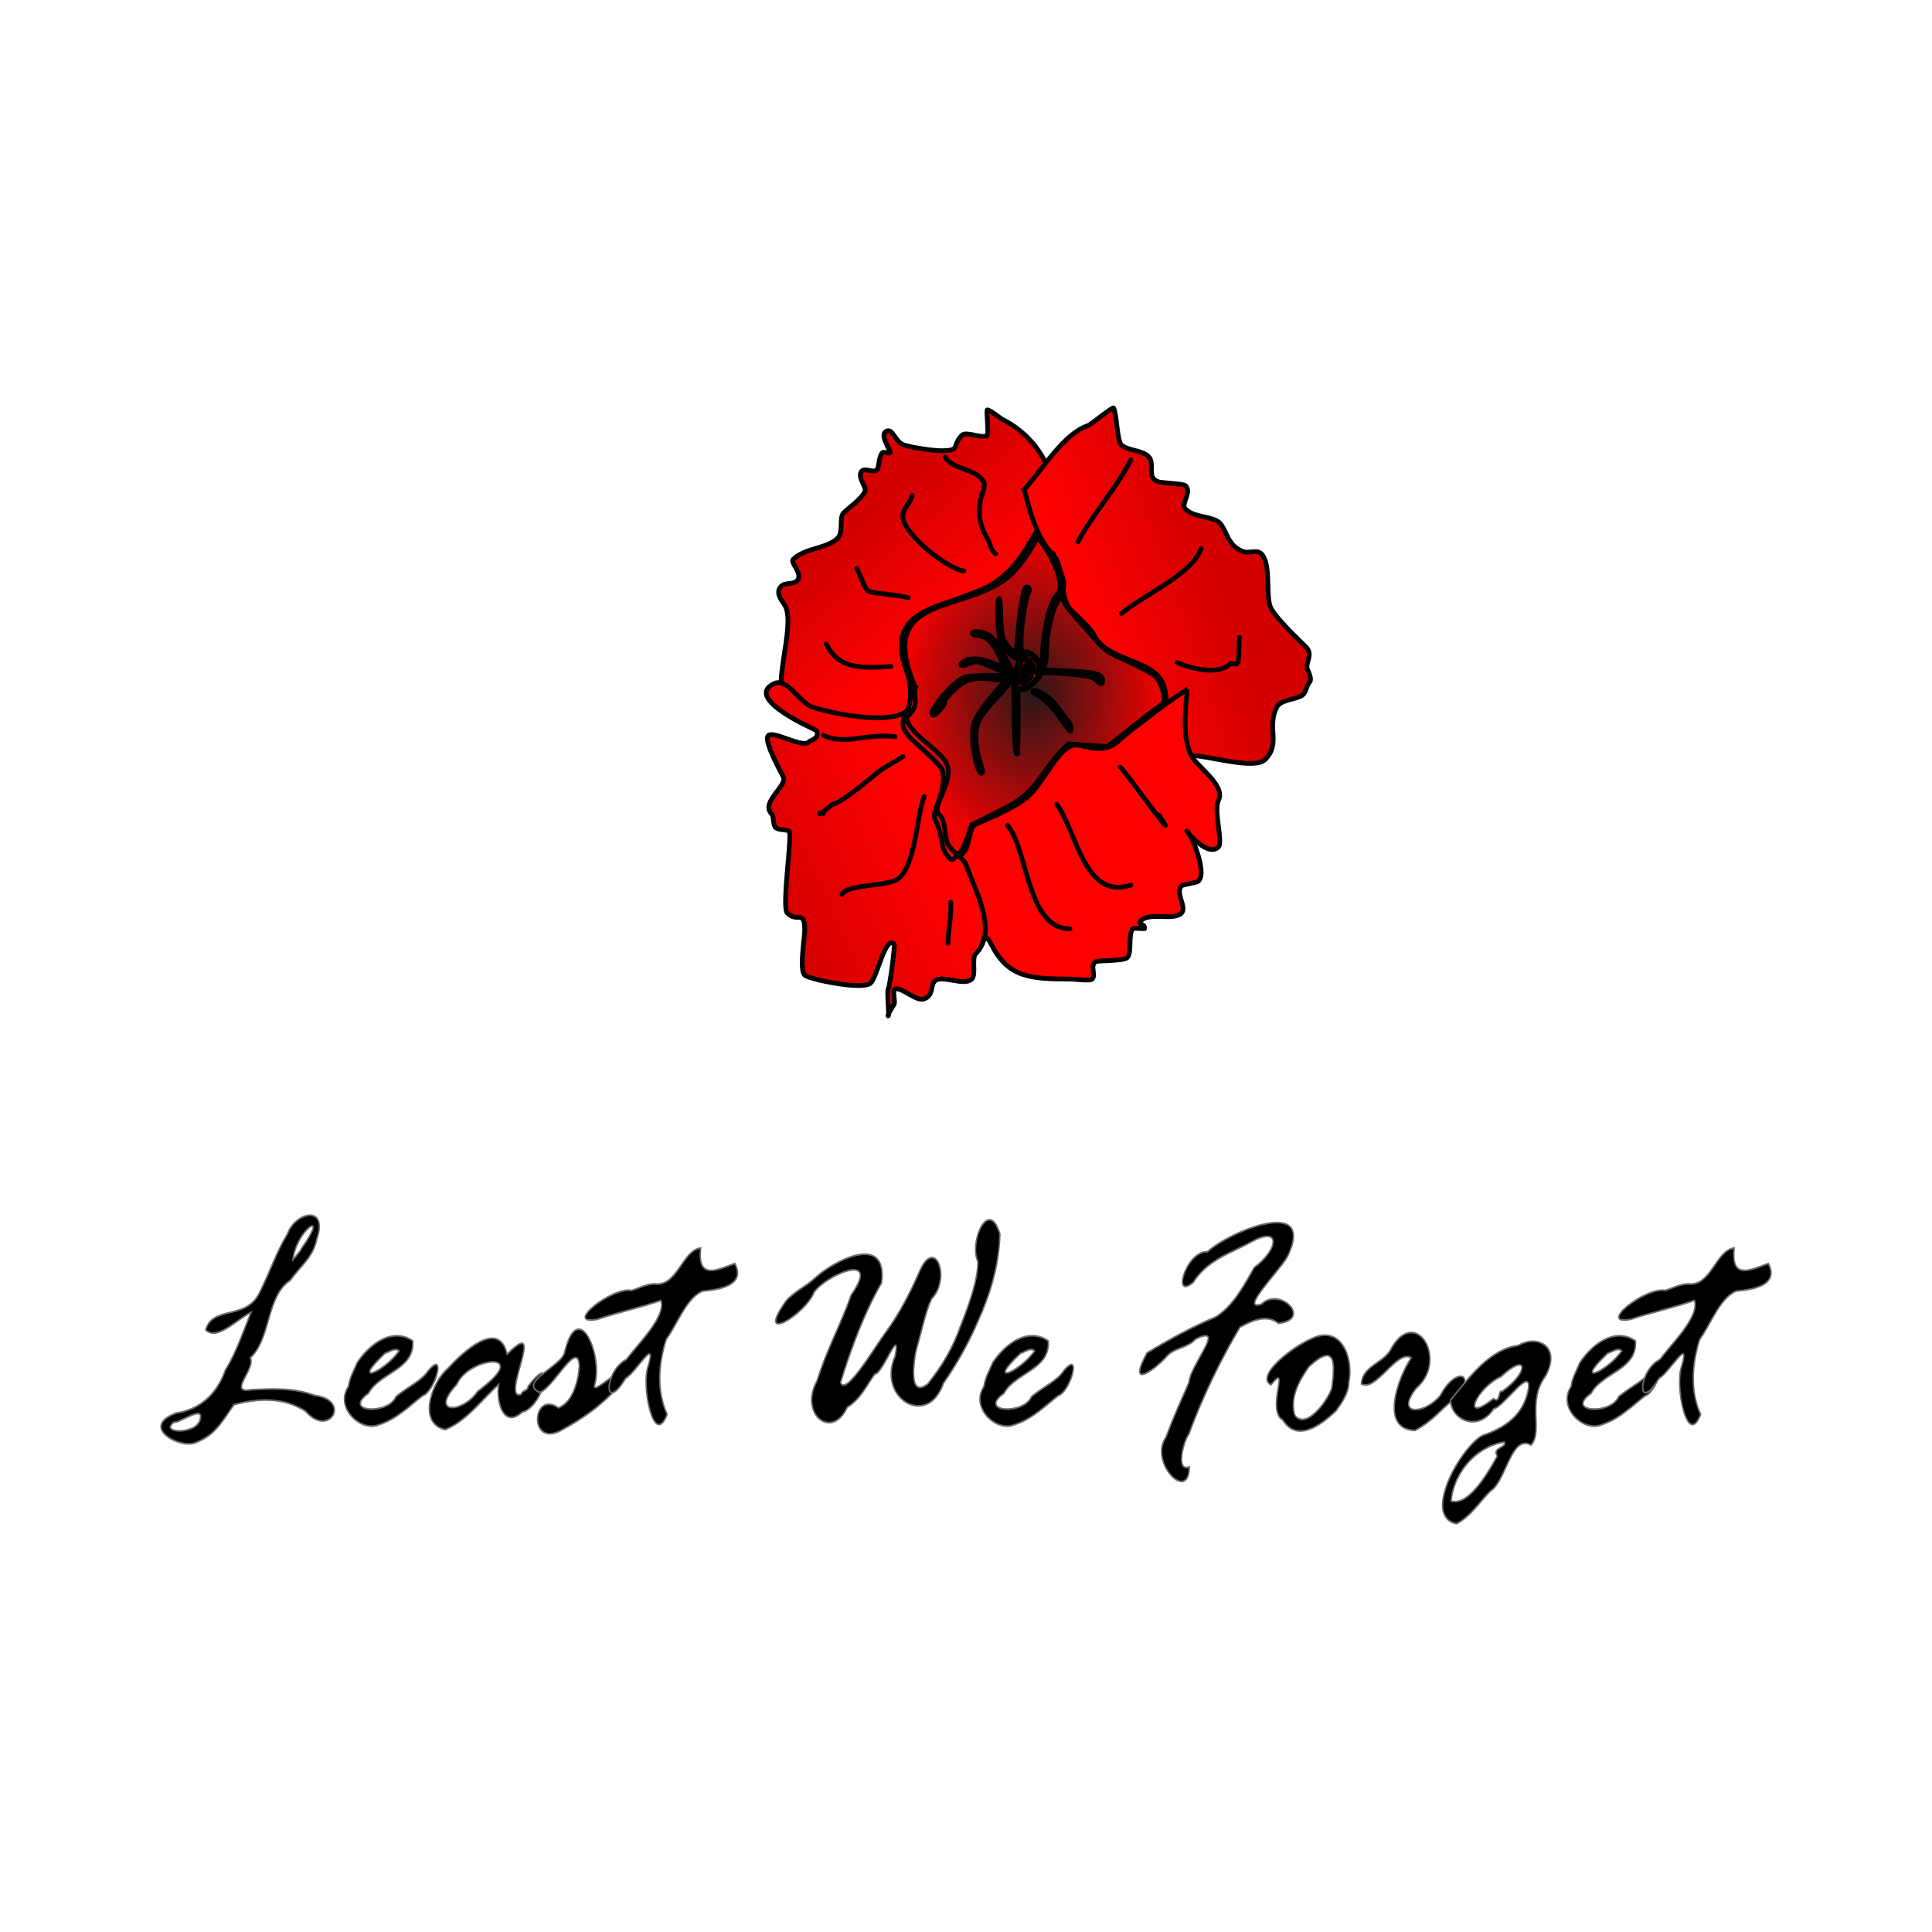 <svg:svg xmlns:dc="http://purl.org/dc/elements/1.1/" xmlns:ns1="http://sodipodi.sourceforge.net/DTD/sodipodi-0.dtd" xmlns:ns2="http://www.inkscape.org/namespaces/inkscape" xmlns:ns3="http://www.w3.org/1999/xlink" xmlns:ns5="http://creativecommons.org/ns#" xmlns:rdf="http://www.w3.org/1999/02/22-rdf-syntax-ns#" xmlns:svg="http://www.w3.org/2000/svg" height="1146.419" id="svg2" version="1.1" viewBox="-89.492 -235.521 1146.419 1146.419" width="1146.419" ns1:docname="leastweforget.svg" ns2:version="0.92.1 r15371">
  <ns1:namedview bordercolor="#666666" borderopacity="1" fit-margin-bottom="0" fit-margin-left="0" fit-margin-right="0" fit-margin-top="0" gridtolerance="10" guidetolerance="10" id="namedview4538" objecttolerance="10" pagecolor="#ffffff" showgrid="false" ns2:current-layer="layer1" ns2:cx="450.16108" ns2:cy="333.38665" ns2:pageopacity="0" ns2:pageshadow="2" ns2:window-height="706" ns2:window-maximized="1" ns2:window-width="1366" ns2:window-x="-8" ns2:window-y="-8" ns2:zoom="0.43090054" />
  <svg:defs id="defs4">
    <svg:linearGradient id="linearGradient5159">
      <svg:stop id="stop5155" offset="0" style="stop-color:#2b1818;stop-opacity:1;" />
      <svg:stop id="stop5157" offset="1" style="stop-color:#2b1818;stop-opacity:0;" />
    </svg:linearGradient>
    <svg:linearGradient gradientUnits="userSpaceOnUse" id="linearGradient861" x1="370.31" x2="274.39" y1="578.28" y2="623.88">
      <svg:stop id="stop865" offset="0" style="stop-color:#ff0000" />
      <svg:stop id="stop867" offset="1" style="stop-color:#d40000" />
    </svg:linearGradient>
    <svg:linearGradient gradientUnits="userSpaceOnUse" id="linearGradient869" x1="463.87" x2="542.49" y1="468.21" y2="441.48">
      <svg:stop id="stop873" offset="0" style="stop-color:#ff0000" />
      <svg:stop id="stop875" offset="1" style="stop-color:#d40000" />
    </svg:linearGradient>
    <svg:linearGradient gradientUnits="userSpaceOnUse" id="linearGradient877" x1="389.18" x2="335.71" y1="447.77" y2="387.23">
      <svg:stop id="stop881" offset="0" style="stop-color:#ff0000" />
      <svg:stop id="stop883" offset="1" style="stop-color:#d40000" />
    </svg:linearGradient>
    <svg:filter id="filter963" style="color-interpolation-filters:sRGB">
      <svg:feGaussianBlur id="feGaussianBlur965" stdDeviation="4.636" />
    </svg:filter>
    <svg:radialGradient cx="429.186" cy="496.019" fx="429.186" fy="496.019" gradientTransform="matrix(1,0,0,1.242,0,-120.088)" gradientUnits="userSpaceOnUse" id="radialGradient5161" r="78.517" ns3:href="#linearGradient5159" />
  </svg:defs>
  <svg:g id="layer1" transform="translate(88.466,-312.859)">
    <svg:g id="g4626" transform="translate(5.625,-5.625)">
      <svg:path d="M 424.17,373.46 293.283,445.818 341.91,621.956 487.448,608.149 551.922,461.132 466.179,380.982 Z" id="path5163" style="fill:#f50000;fill-opacity:1;stroke:none;stroke-width:2.812;stroke-linecap:round;stroke-linejoin:miter;stroke-miterlimit:4;stroke-dasharray:none;stroke-opacity:1" ns2:connector-curvature="0" />
      <svg:path d="m 359.62,491.03 c -25.133,-58.216 32.115,-42.489 57.632,-68.006 7.748,-7.748 14.906,-20.592 19.595,-29.969 12.231,-24.462 -4.191,-50.507 -25.358,-61.09 -1.577,-0.789 -7.453,-5.763 -9.221,-5.763 -0.733,0 0.976,14.008 0,14.984 -2.497,2.497 -12.487,-2.497 -14.984,0 -6.628,6.628 -0.127,9.221 -12.679,9.221 -4.347,0 -16.695,-1.723 -21.9,-3.458 -5.361,-1.787 -6.316,-10.097 -10.374,-8.069 -4.345,2.172 2.971,12.013 2.305,12.679 -0.768,0.768 -3.842,-0.768 -4.611,0 -2.318,2.318 -1.721,8.637 -3.458,10.374 -1.845,1.845 -7.621,-2.047 -9.221,1.153 -1.911,3.822 3.548,9.041 2.305,11.526 -2.441,4.882 -9.339,9.339 -12.679,12.679 -2.7,2.7 0.022,11.505 -3.458,14.984 -6.395,6.395 -19.51,5.678 -26.511,12.679 -1.869,1.869 6.295,8.69 2.305,12.679 -2.709,2.709 -8.171,0.206 -10.374,4.611 -1.959,3.918 2.324,8.106 3.458,10.374 6.384,12.768 -9.457,50.48 1.153,61.09 10.919,10.919 66.266,17.312 74.922,0 2.269,-4.538 -0.046,-9.083 1.153,-12.679 z" id="path814" style="fill:url(#linearGradient877);stroke:#000000;stroke-width:2.812;stroke-linecap:round;stroke-miterlimit:4;stroke-dasharray:none" ns2:connector-curvature="0" />
      <svg:path d="m 424.17,373.46 c 11.715,-13.044 23.472,-33.182 38.037,-38.037 1.321,-0.44 14.582,-11.179 14.984,-10.374 2.025,4.049 1.984,19.273 4.611,21.9 3.244,3.244 12.376,3.155 16.137,6.916 4.105,4.105 -1.5,12.563 5.763,14.984 2.358,0.786 14.87,1.038 16.137,2.305 4.142,4.142 -3.1,10.732 0,13.832 4.646,4.646 13.073,4.231 18.442,6.916 6.339,3.17 5.041,14.744 16.137,18.442 3.103,1.034 7.912,-1.31 10.374,1.153 6.249,6.249 2.281,25.31 5.763,32.274 3.208,6.416 17.134,19.439 20.748,23.053 4.865,4.865 -0.99,9.547 1.153,13.832 0.488,0.977 2.513,5.555 1.153,6.916 -2.107,2.107 -1.92,6.275 -4.611,8.069 -3.542,2.361 -12.805,2.557 -14.984,6.916 -6.123,12.245 2.602,21.603 -6.916,31.121 -6.237,6.237 -33.907,-2.305 -42.648,-2.305 -28.942,0 -9.964,-26.845 -18.442,-43.8 -6.704,-13.409 -32.791,-12.56 -40.342,-27.663 -2.372,-4.744 -9.625,-10.778 -13.832,-14.984 -6.563,-6.563 -4.907,-26.807 -9.221,-31.121 -10.318,-10.318 -14.517,-24.641 -18.442,-40.342 z" id="path816" style="fill:url(#linearGradient869);stroke:#000000;stroke-width:2.812;stroke-linecap:round;stroke-miterlimit:4;stroke-dasharray:none" ns2:connector-curvature="0" />
      <svg:path d="m 520.99,492.18 c -1.346,12.004 -3.002,28.574 2.305,39.19 3.094,6.187 20.602,17.581 16.137,26.511 -2.986,5.972 2.794,24.869 0,27.663 -6.86,6.86 -21.289,-12.068 -18.442,-9.221 2.842,2.842 12.688,26.506 5.763,29.969 -0.63,0.315 -8.567,1.651 -9.221,2.305 -3.99,3.99 3.319,12.818 0,16.137 -4.86,4.86 -18.813,-0.781 -24.205,4.611 -2.565,2.565 2.305,1.076 2.305,4.611 0,0.331 -6.415,-0.501 -6.916,0 -3.179,3.179 -0.374,14.206 -3.458,17.29 -2.031,2.031 -16.984,1.576 -18.442,2.305 -4.075,2.038 0.123,7.946 -2.305,10.374 -1.322,1.322 -10.711,0 -12.679,0 -24.415,0 -37.367,-0.965 -47.258,-20.748 -3.27,-6.54 -8.522,-5.517 -11.526,-11.526 -2.803,-5.607 -17.909,-30.502 -9.221,-39.19 1.934,-1.934 4.183,-2.603 5.763,-5.763 1.845,-3.689 2.355,-11.577 4.611,-13.832 1.61,-1.61 24.435,-9.45 33.427,-18.442 8.534,-8.534 15.212,-24.319 24.205,-28.816 5.637,-2.818 18.283,7.076 28.816,-3.458 4.066,-4.066 37.155,-29.172 40.342,-29.969 z" id="path818" style="fill:#ff0000;stroke:#000000;stroke-width:2.812;stroke-linecap:round;stroke-miterlimit:4;stroke-dasharray:none" ns2:connector-curvature="0" />
      <svg:path d="m 356.17,502.55 c -6.111,11.839 -44.716,4.306 -57.632,0 -7.862,-2.621 -14.913,-17.901 -23.053,-13.832 -18.035,9.018 25.226,27.4 25.358,27.663 2.393,4.786 -3.312,5.618 -4.611,6.916 -3.802,3.802 -22.068,-7.732 -24.205,-3.458 -1.914,3.829 7.379,20.521 9.221,24.205 2.571,5.141 -13.805,15.011 -6.916,21.9 1.413,1.413 0.605,6.368 2.305,8.069 1.7,1.7 6.656,0.892 8.069,2.305 1.972,1.972 -4.545,45.019 -1.153,48.411 6.169,6.169 10.374,-2.573 10.374,10.374 0,4.304 -3.335,23.176 0,26.511 2.308,2.308 34.554,9.247 39.19,4.611 3.969,-3.969 8.604,-28.28 13.832,-23.053 0.734,0.734 -2.599,25.652 -3.458,26.511 -0.935,0.935 0.701,16.137 0,16.137 -1.003,0 3.262,-6.523 3.458,-6.916 1.021,-2.042 -1.687,-9.221 1.153,-9.221 5.072,0 12.464,8.176 17.29,5.763 5.098,-2.549 2.969,-7.58 5.763,-10.374 3.897,-3.897 17.444,3.304 21.9,-1.153 2.66,-2.66 -0.173,-12.506 2.305,-14.984 13.824,-13.824 -1.335,-39.737 -5.763,-53.022 -1.051,-3.153 -8.46,-7.698 -10.374,-11.526 -3.166,-6.332 -0.774,-13.453 -5.763,-18.442 -4.626,-4.626 9.704,-19.782 4.611,-29.969 -5.269,-10.538 -31.02,-21.266 -21.9,-33.427 z" id="path820" style="fill:url(#linearGradient861);stroke:#000000;stroke-width:2.812;stroke-linecap:round;stroke-miterlimit:4;stroke-dasharray:none" ns2:connector-curvature="0" />
      <svg:path d="m 425.32,470.28 c -23.298,40.604 25.698,12.849 0,0 z" id="path822" style="fill:none;stroke:#000000;stroke-width:2.812;stroke-linecap:round;stroke-miterlimit:4;stroke-dasharray:none" ns2:connector-curvature="0" />
      <svg:path d="m 394.2,458.75 c 15.211,0 14.289,12.573 21.9,23.053 -17.884,-5.364 -16.616,-10.71 -28.816,-4.611" id="path824" style="fill:none;stroke:#000000;stroke-width:2.812;stroke-linecap:round;stroke-miterlimit:4;stroke-dasharray:none" ns2:connector-curvature="0" />
      <svg:path d="m 419.56,486.41 c -5.356,-1.339 -3.026,-1.153 -6.916,-1.153 -11.551,0 -21.995,-3.363 -29.969,4.611 -7.155,7.155 -13.219,16.137 -12.679,16.137 3.001,0 4.069,-4.814 6.916,-5.763" id="path826" style="fill:none;stroke:#000000;stroke-width:2.812;stroke-linecap:round;stroke-miterlimit:4;stroke-dasharray:none" ns2:connector-curvature="0" />
      <svg:path d="m 414.95,487.57 c -21.509,21.614 -25.543,25.955 -16.137,54.174" id="path828" style="fill:none;stroke:#000000;stroke-width:2.812;stroke-linecap:round;stroke-miterlimit:4;stroke-dasharray:none" ns2:connector-curvature="0" />
      <svg:path d="m 418.41,493.33 c 3.868,10.804 -1.725,28.823 2.305,36.885" id="path830" style="fill:none;stroke:#000000;stroke-width:2.812;stroke-linecap:round;stroke-miterlimit:4;stroke-dasharray:none" ns2:connector-curvature="0" />
      <svg:path d="m 429.94,493.33 c 15.345,4.598 25.187,32.913 20.748,19.595" id="path832" style="fill:none;stroke:#000000;stroke-width:2.812;stroke-linecap:round;stroke-miterlimit:4;stroke-dasharray:none" ns2:connector-curvature="0" />
      <svg:path d="m 429.94,481.8 c 2.336,-1.197 45.61,-0.657 39.19,5.763 -0.094,0.094 -2.236,-3.319 -2.305,-3.458" id="path834" style="fill:none;stroke:#000000;stroke-width:2.812;stroke-linecap:round;stroke-miterlimit:4;stroke-dasharray:none" ns2:connector-curvature="0" />
      <svg:path d="m 435.7,477.19 c 0.811,-14.127 1.723,-33.997 10.374,-42.648 5.397,-5.397 -4.611,-19.707 -4.611,-23.053" id="path836" style="fill:none;stroke:#000000;stroke-width:2.812;stroke-linecap:round;stroke-miterlimit:4;stroke-dasharray:none" ns2:connector-curvature="0" />
      <svg:path d="m 425.32,471.43 c -10.468,8.178 1.153,-49.678 1.153,-38.037" id="path838" style="fill:none;stroke:#000000;stroke-width:2.812;stroke-linecap:round;stroke-miterlimit:4;stroke-dasharray:none" ns2:connector-curvature="0" />
      <svg:path d="m 425.32,474.89 c -19.152,-6.614 -16.137,-19.543 -16.137,-35.732" id="path840" style="fill:none;stroke:#000000;stroke-width:2.812;stroke-linecap:round;stroke-miterlimit:4;stroke-dasharray:none" ns2:connector-curvature="0" />
      <svg:path d="m 379.47,591.75 c -2.804,-3.26 -3.254,-4.396 -4.565,-11.506 -0.679,-3.682 -2.044,-8.067 -3.033,-9.745 -1.679,-2.849 -1.596,-3.596 1.261,-11.304 1.78,-4.801 3.059,-10.629 3.059,-13.931 0,-5.134 -0.469,-6.151 -4.899,-10.629 -2.694,-2.724 -6.973,-6.764 -9.509,-8.979 -10.069,-8.795 -11.465,-12.425 -7.571,-19.689 3.208,-5.985 3.285,-16.068 0.189,-24.628 -3.944,-10.906 -4.271,-18.558 -1.058,-24.782 3.7,-7.168 10.319,-11.222 28.067,-17.191 8.224,-2.766 17.893,-6.562 21.486,-8.437 8.398,-4.382 16.494,-12.567 22.87,-23.124 l 5.062,-8.381 5.668,8.475 c 8.085,12.088 11.269,24.47 7.167,27.874 -0.927,0.769 -2.703,4.118 -3.946,7.441 -3.757,10.043 -6.29,34.09 -3.59,34.09 0.634,0 1.171,-2.982 1.193,-6.628 0.058,-9.482 2.74,-23.257 5.634,-28.929 2.358,-4.622 4.7,-5.507 4.7,-1.776 0,0.947 3.501,5.525 7.78,10.175 4.279,4.65 9.731,10.811 12.114,13.692 2.765,3.342 6.729,6.354 10.95,8.321 21.259,9.906 23.221,11.038 25.433,14.677 1.244,2.047 2.583,5.797 2.975,8.333 0.682,4.415 0.504,4.756 -4.18,8.047 -2.691,1.89 -10.331,7.78 -16.978,13.088 l -12.086,9.651 -11.58,-0.789 -11.58,-0.789 -4.128,4.009 c -2.27,2.205 -7.003,8.082 -10.517,13.06 -9.109,12.905 -12.777,15.953 -28.751,23.892 l -14.204,7.059 -2.325,7.202 c -1.372,4.249 -3.763,8.639 -5.831,10.708 -3.328,3.328 -3.596,3.402 -5.28,1.443 z m 18.413,-57.102 c -3.037,-9.624 -3.161,-18.632 -0.338,-24.475 1.22,-2.525 5.733,-8.291 10.028,-12.813 4.295,-4.522 7.809,-8.809 7.809,-9.528 0,-1.786 2.263,-1.664 2.477,0.134 0.094,0.792 0.251,10.39 0.349,21.327 0.1,11.209 0.671,20.38 1.309,21.017 0.739,0.739 1.114,-5.645 1.083,-18.446 l -0.048,-19.576 h 2.718 c 2.69,0 9.673,-5.936 10.718,-9.111 0.45,-1.367 2.833,-1.42 15.328,-0.34 12.209,1.055 15.234,1.691 17.305,3.636 3.156,2.965 4.089,2.971 4.089,0.023 0,-3.573 -4.71,-4.759 -21.612,-5.443 -14.12,-0.572 -15.273,-0.786 -15.273,-2.849 0,-3.441 -6.412,-9.284 -9.213,-8.395 -2.153,0.683 -2.314,0.219 -2.314,-6.685 0,-8.553 2.996,-27.099 4.712,-29.166 1.189,-1.433 -0.734,-3.663 -2.037,-2.361 -1.382,1.382 -3.819,15.819 -4.553,26.977 -0.428,6.498 -1.127,11.815 -1.554,11.815 -1.151,0 -5.285,-4.769 -6.992,-8.067 -0.879,-1.698 -1.529,-7.259 -1.585,-13.543 -0.052,-5.864 -0.483,-10.663 -0.959,-10.663 -1.553,-10e-4 -0.955,21.758 0.708,25.737 1.492,3.571 7.085,9.23 10.122,10.243 1.064,0.355 0.964,1.57 -0.413,5.009 l -1.819,4.54 -12.511,0.044 c -6.881,0.024 -14.106,0.434 -16.055,0.912 -6.879,1.684 -24.449,22.673 -18.979,22.673 1.793,0 7.032,-6.22 6.472,-7.683 -0.283,-0.739 2.208,-3.919 5.537,-7.066 6.972,-6.594 11.276,-7.808 23.157,-6.536 l 7.525,0.806 -6.049,6.804 c -3.327,3.742 -7.735,9.494 -9.795,12.782 -3.204,5.112 -3.746,7.036 -3.746,13.284 0,8.801 3.141,22.188 5.206,22.188 1.103,0 0.903,-1.791 -0.805,-7.204 z m 52.438,-23.714 c -1.148,-1.234 -3.547,-4.377 -5.33,-6.983 -1.783,-2.607 -4.895,-5.977 -6.916,-7.49 -4.283,-3.207 -8.861,-4.848 -8.861,-3.174 0,0.634 0.998,1.469 2.218,1.857 3.392,1.076 11.198,9.141 15.96,16.486 3.535,5.454 4.339,6.158 4.646,4.072 0.204,-1.387 -0.568,-3.532 -1.717,-4.767 z m -32.83,-28.73 c -5.169,-11.324 -10.806,-20.304 -13.948,-22.22 -3.918,-2.389 -10.055,-3.073 -10.055,-1.121 0,0.634 1.063,1.153 2.362,1.153 4.962,0 9.128,3.452 12.695,10.519 1.945,3.852 3.258,7.282 2.919,7.621 -0.339,0.339 -3.192,-0.491 -6.34,-1.846 -6.599,-2.839 -13.665,-3.185 -16.889,-0.828 -3.389,2.478 -1.4,3.23 3.324,1.256 4.048,-1.691 4.51,-1.615 13.721,2.25 9.433,3.958 12.976,4.891 12.211,3.216 z" id="path848" style="fill:url(#radialGradient5161);fill-opacity:1;stroke:#000000;stroke-width:2.812;stroke-linecap:round;stroke-miterlimit:4;stroke-dasharray:none" ns2:connector-curvature="0" />
      <svg:path d="m 420.52,488.74 c -1.119,-1.811 1.862,-11.537 3.76,-12.265 0.889,-0.341 1.329,-1.369 0.978,-2.284 -1.168,-3.043 3.217,-1.068 5.077,2.287 1.489,2.686 1.518,3.348 0.18,4.185 -0.874,0.547 -1.208,1.61 -0.744,2.362 1.081,1.749 -3.744,6.959 -6.446,6.959 -1.12,0 -2.382,-0.56 -2.805,-1.244 z" id="path850" style="fill:#000000;stroke-width:2.812;stroke-linecap:round;stroke-miterlimit:4;stroke-dasharray:none" ns2:connector-curvature="0" />
      <svg:g id="g915" style="stroke-width:2.812;stroke-linecap:round;stroke-miterlimit:4;stroke-dasharray:none;filter:url(#filter963)">
        <svg:path d="m 414.33,572.77 c 12.114,14.392 11.407,61.325 36.952,61.325" id="path885" style="fill:none;stroke:#000000;stroke-width:2.812;stroke-linecap:round;stroke-miterlimit:4;stroke-dasharray:none" ns2:connector-curvature="0" />
        <svg:path d="m 443.42,560.19 c 11.794,15.367 16.205,57.233 44.028,47.959" id="path887" style="fill:none;stroke:#000000;stroke-width:2.812;stroke-linecap:round;stroke-miterlimit:4;stroke-dasharray:none" ns2:connector-curvature="0" />
        <svg:path d="m 481.16,538.18 c 1.146,0.088 38.835,52.356 22.8,28.304" id="path889" style="fill:none;stroke:#000000;stroke-width:2.812;stroke-linecap:round;stroke-miterlimit:4;stroke-dasharray:none" ns2:connector-curvature="0" />
        <svg:path d="m 456,404.52 c 9.633,-17.773 23.058,-31.965 31.448,-48.745" id="path891" style="fill:none;stroke:#000000;stroke-width:2.812;stroke-linecap:round;stroke-miterlimit:4;stroke-dasharray:none" ns2:connector-curvature="0" />
        <svg:path d="m 481.95,446.98 c 12.493,-10.694 42.11,-23.335 47.173,-38.524" id="path893" style="fill:none;stroke:#000000;stroke-width:2.812;stroke-linecap:round;stroke-miterlimit:4;stroke-dasharray:none" ns2:connector-curvature="0" />
        <svg:path d="m 514.97,476.07 c 8.307,3.882 24.616,7.618 31.448,0.786 0.655,-0.655 3.276,0.655 3.931,0 2.135,-2.136 0.804,-13.419 1.572,-15.724" id="path895" style="fill:none;stroke:#000000;stroke-width:2.812;stroke-linecap:round;stroke-miterlimit:4;stroke-dasharray:none" ns2:connector-curvature="0" />
        <svg:path d="m 407.26,411.6 c -3.306,-2.193 -2.947,-5.697 -4.717,-8.648 -11.16,-18.6 -0.043,-29.176 -2.359,-33.807 -4.182,-8.365 -19.04,-7.418 -22.8,-14.938" id="path899" style="fill:none;stroke:#000000;stroke-width:2.812;stroke-linecap:round;stroke-miterlimit:4;stroke-dasharray:none" ns2:connector-curvature="0" />
        <svg:path d="m 388.39,421.82 c -10.552,-1.463 -38.595,-24.089 -36.166,-33.807 1.133,-4.533 4.474,-6.888 5.503,-11.007" id="path901" style="fill:none;stroke:#000000;stroke-width:2.812;stroke-linecap:round;stroke-miterlimit:4;stroke-dasharray:none" ns2:connector-curvature="0" />
        <svg:path d="m 355.37,437.54 c -30.443,-5.686 -21.061,1.905 -30.662,-17.297" id="path903" style="fill:none;stroke:#000000;stroke-width:2.812;stroke-linecap:round;stroke-miterlimit:4;stroke-dasharray:none" ns2:connector-curvature="0" />
        <svg:path d="m 345.15,478.43 c -18.205,1.156 -31.06,1.563 -38.524,-13.366" id="path905" style="fill:none;stroke:#000000;stroke-width:2.812;stroke-linecap:round;stroke-miterlimit:4;stroke-dasharray:none" ns2:connector-curvature="0" />
        <svg:path d="m 347.51,520.1 c -16.067,-2.171 -30.226,5.329 -42.455,-0.786" id="path907" style="fill:none;stroke:#000000;stroke-width:2.812;stroke-linecap:round;stroke-miterlimit:4;stroke-dasharray:none" ns2:connector-curvature="0" />
        <svg:path d="m 352.22,531.89 c -4.909,3.316 -10.263,5.694 -14.938,9.434 -6.675,5.34 -20.763,17.377 -26.731,18.869 -0.46,0.115 -7.862,6.829 -7.862,5.503 0,-0.786 1.572,0 2.359,0" id="path909" style="fill:none;stroke:#000000;stroke-width:2.812;stroke-linecap:round;stroke-miterlimit:4;stroke-dasharray:none" ns2:connector-curvature="0" />
        <svg:path d="m 364.8,555.48 c -4.662,11.908 -5.218,46.029 -18.083,50.318 -9.553,3.184 -27.871,2.279 -30.662,7.862" id="path911" style="fill:none;stroke:#000000;stroke-width:2.812;stroke-linecap:round;stroke-miterlimit:4;stroke-dasharray:none" ns2:connector-curvature="0" />
        <svg:path d="m 380.53,618.37 c 0.574,9.258 -1.572,15.732 -1.572,24.373" id="path913" style="fill:none;stroke:#000000;stroke-width:2.812;stroke-linecap:round;stroke-miterlimit:4;stroke-dasharray:none" ns2:connector-curvature="0" />
      </svg:g>
      <svg:g aria-label="Least We Forget" id="text5167" style="font-style:normal;font-weight:normal;font-size:44.253px;line-height:1.25;font-family:sans-serif;letter-spacing:0px;word-spacing:0px;fill:#000000;fill-opacity:1;stroke:#716d6d;stroke-width:1.106;stroke-opacity:1" transform="matrix(0.76,0,0,0.909,61.028,217.418)">
        <svg:path d="m -184.414,774.555 c 17.626,-2.212 31.453,-11.402 38.583,-28.211 8.673,-11.734 13.346,-24.132 20.018,-37.65 -12.087,5.342 -26.323,18.591 -35.471,11.616 5.249,-16.311 31.638,-6.069 42.109,-24.477 7.896,-13.081 13.152,-26.579 21.745,-38.276 6.105,-14.28 31.891,-19.214 23.061,3.116 -3.13,12.26 -12.2,17.246 -20.951,27.278 -18.681,10.203 -14.842,38.091 -31.115,50.511 4.626,6.949 -17.863,23.446 0.415,20.847 16.46,-0.709 33.414,-1.474 50.096,3.734 28.815,3.146 10.933,28.165 -7.364,10.268 -17.536,-9.347 -37.064,-8.528 -55.904,-4.252 -10.361,12.468 -15.016,19.902 -29.952,24.778 -12.109,4.29 -44.184,-10.317 -15.269,-19.281 z M -86.505,667.104 c 22.879,-26.847 -4.076,-12.543 -6.638,7.364 l 5.601,-5.704 z m -99.465,113.364 c -12.48,7.737 20.395,8.462 20.64,-3.319 1.19,-6.963 -17.805,4.465 -20.64,3.319 z" id="path4540" style="font-style:normal;font-variant:normal;font-weight:normal;font-stretch:normal;font-size:212.414px;font-family:'Rage Italic';-inkscape-font-specification:'Rage Italic, ';stroke:#716d6d;stroke-width:1.106;stroke-opacity:1" ns2:connector-curvature="0" />
        <svg:path d="m -43.047,741.677 c 9.66,-12.198 27.282,-23.43 43.458,-14.313 1.868,18.802 -26.13,20.818 -34.538,34.227 -20.824,12.494 15.409,14.242 21.47,2.178 9.371,-6.582 20.111,-10.272 25.245,-16.995 14.253,-13.957 5.414,13.752 -4.708,16.58 -9.374,6.096 -20.198,15.218 -33.754,18.715 -13.98,5.284 -35.089,-11.145 -23.913,-24.938 0.834,-5.747 4.307,-10.333 6.742,-15.454 z m 21.884,-6.223 c -27.469,21.639 -0.863,12.328 10.89,-1.452 -2.727,-2.66 -7.771,0.811 -10.89,1.452 z" id="path4542" style="font-style:normal;font-variant:normal;font-weight:normal;font-stretch:normal;font-size:212.414px;font-family:'Rage Italic';-inkscape-font-specification:'Rage Italic, ';stroke:#716d6d;stroke-width:1.106;stroke-opacity:1" ns2:connector-curvature="0" />
        <svg:path d="m 90.438,757.131 c 23.122,-25.748 12.535,13.321 -4.667,16.802 -14.513,11.005 -20.505,-6.912 -18.254,-18.047 -13.395,9.98 -24.539,23.472 -41.695,29.456 -22.033,-4.016 -10.609,-31.145 1.971,-39.931 10.963,-10.058 39.775,-33.061 46.258,-9.335 31.96,-26.661 -5.738,30.585 10.994,26.241 0.877,-3.132 4.9,-1.649 5.393,-5.186 z m -34.434,0 c 35.114,-23.476 -12.375,-18.776 -21.262,-1.245 -21.564,19.221 4.187,19.245 16.387,4.46 l 2.8,-1.763 z" id="path4544" style="font-style:normal;font-variant:normal;font-weight:normal;font-stretch:normal;font-size:212.414px;font-family:'Rage Italic';-inkscape-font-specification:'Rage Italic, ';stroke:#716d6d;stroke-width:1.106;stroke-opacity:1" ns2:connector-curvature="0" />
        <svg:path d="m 119.064,734.416 c 10.792,-36.107 30.734,3.536 23.129,22.495 -0.698,7.311 47.217,-33.502 23.337,-4.033 -14,14.327 -30.639,24.583 -49.37,32.982 -25.625,11.492 -22.581,-26.735 -1.971,-14.728 11.355,-3.89 15.453,-17.538 16.284,-27.381 -1.192,-17.98 -20.223,14.535 -31.012,17.321 -17.279,-6.672 18.323,-17.471 19.603,-26.655 z" id="path4546" style="font-style:normal;font-variant:normal;font-weight:normal;font-stretch:normal;font-size:212.414px;font-family:'Rage Italic';-inkscape-font-specification:'Rage Italic, ';stroke:#716d6d;stroke-width:1.106;stroke-opacity:1" ns2:connector-curvature="0" />
        <svg:path d="m 189.488,690.233 c 17.501,1.787 21.515,-22.13 35.705,-23.44 -2.498,20.878 12.062,14.574 26.733,10.061 8.961,14.707 -13.45,17.212 -25.307,18.047 -12.883,4.914 -19.283,21.079 -28.315,31.53 -6.037,16.108 -7.605,33.511 0.726,48.955 -10.572,22.791 -20.49,-19.489 -14.8,-31.56 6.955,-20.348 -9.788,4.574 -17.664,8.016 -17.406,23.891 -16.951,-4.607 0.622,-12.342 9.433,-10.426 31.163,-28.12 27.001,-38.52 -15.038,4.426 -33.385,7.798 -49.923,12.383 -26.863,4.102 12.074,-21.444 26.967,-18.877 5.909,-1.508 12.264,-4.445 18.254,-4.252 z" id="path4548" style="font-style:normal;font-variant:normal;font-weight:normal;font-stretch:normal;font-size:212.414px;font-family:'Rage Italic';-inkscape-font-specification:'Rage Italic, ';stroke:#716d6d;stroke-width:1.106;stroke-opacity:1" ns2:connector-curvature="0" />
        <svg:path d="m 314.676,686.188 c 13.49,-10.406 56.657,-30.222 51.859,3.215 -13.567,19.483 -24.102,43.492 -32.049,64.927 3.186,10.607 27.832,-24.463 35.835,-33.267 10.067,-11.517 18.609,-25.404 25.255,-38.09 12.431,-24.932 25.613,3.253 9.957,17.01 -4.671,7.917 -7.817,21.374 -11.305,31.115 -2.419,6.859 -7.696,34.852 8.297,24.374 11.581,-12.219 19.555,-23.483 25.515,-37.65 6.453,-13.56 13.735,-30.283 13.587,-42.213 -7.175,-12.701 8.506,-42.246 17.217,-18.047 -0.68,20.999 -7.611,39.517 -17.839,58.393 -7.379,14.154 -16.971,28.032 -26.137,38.894 -12.56,30.38 -52.462,9.548 -37.753,-17.632 4.391,-21.18 -10.298,12.605 -15.973,11.824 -6.497,7.704 -11.489,16.661 -21.47,21.677 -11.963,21.898 -38.1,4.369 -23.544,-17.425 7.342,-20.054 18.707,-36.897 26.552,-55.8 24.061,-28.909 -19.397,-13.182 -28.808,-1.971 -7.128,14.893 -47.047,35.024 -21.91,5.704 6.733,-6.379 15.551,-9.317 22.714,-15.039 z" id="path4550" style="font-style:normal;font-variant:normal;font-weight:normal;font-stretch:normal;font-size:212.414px;font-family:'Rage Italic';-inkscape-font-specification:'Rage Italic, ';stroke:#716d6d;stroke-width:1.106;stroke-opacity:1" ns2:connector-curvature="0" />
        <svg:path d="m 453.139,741.677 c 9.66,-12.198 27.282,-23.43 43.458,-14.313 1.868,18.802 -26.13,20.818 -34.538,34.227 -20.824,12.494 15.409,14.242 21.47,2.178 9.371,-6.582 20.111,-10.272 25.245,-16.995 14.253,-13.957 5.414,13.752 -4.708,16.58 -9.374,6.096 -20.198,15.218 -33.754,18.715 -13.98,5.284 -35.089,-11.145 -23.913,-24.938 0.834,-5.747 4.307,-10.333 6.742,-15.454 z m 21.884,-6.223 c -27.469,21.639 -0.863,12.328 10.89,-1.452 -2.727,-2.66 -7.771,0.811 -10.89,1.452 z" id="path4552" style="font-style:normal;font-variant:normal;font-weight:normal;font-stretch:normal;font-size:212.414px;font-family:'Rage Italic';-inkscape-font-specification:'Rage Italic, ';stroke:#716d6d;stroke-width:1.106;stroke-opacity:1" ns2:connector-curvature="0" />
        <svg:path d="m 587.869,738.669 c -10.105,8.674 -29.556,20.236 -14.209,-3.423 17.629,-8.941 35.928,-17.316 53.622,-23.44 13.105,-6.746 21.861,-20.039 30.078,-32.256 19.47,-12.131 20.699,-27.584 -2.282,-16.699 -16.223,7.321 -33.869,11.53 -45.325,26.344 -17.068,12.128 -5.515,-20.615 11.202,-20.018 16.746,-13.11 85.292,-36.787 62.542,3.008 -5.953,9.134 -38.198,36.098 -20.432,31.219 14.498,-11.67 40.097,9.972 13.198,12.576 -9.196,-6.411 -21.03,-1.554 -29.974,2.489 -14.99,21.005 -29.357,45.689 -39.957,69.88 -4.475,5.016 -10.271,24.836 0.467,21.288 -0.393,24.162 -32.077,-3.252 -18.318,-19.351 6.434,-14.383 10.698,-21.831 17.955,-35.749 0.604,-11.011 30.172,-38.788 4.96,-28.162 -6.446,6.122 -17.384,5.229 -23.526,12.293 z" id="path4554" style="font-style:normal;font-variant:normal;font-weight:normal;font-stretch:normal;font-size:212.414px;font-family:'Rage Italic';-inkscape-font-specification:'Rage Italic, ';stroke:#716d6d;stroke-width:1.106;stroke-opacity:1" ns2:connector-curvature="0" />
        <svg:path d="m 721.25,773.103 c -10.729,8.468 -30.029,21.351 -41.591,5.912 -13.398,-6.293 6.391,-38.924 -9.231,-22.922 -14.458,-6.615 26.689,-31.566 40.346,-32.36 16.838,-1.415 23.929,16.705 20.432,30.908 0.251,6.566 -5.865,13.659 -9.957,18.462 z m -32.256,2.697 c 8.377,9.913 25.018,-8.316 28.834,-17.217 3.582,-20.06 1.255,-29.061 -17.839,-14.209 -7.697,9.389 -14.687,19.636 -10.994,31.427 z" id="path4556" style="font-style:normal;font-variant:normal;font-weight:normal;font-stretch:normal;font-size:212.414px;font-family:'Rage Italic';-inkscape-font-specification:'Rage Italic, ';stroke:#716d6d;stroke-width:1.106;stroke-opacity:1" ns2:connector-curvature="0" />
        <svg:path d="m 763.566,733.587 c 19.253,-30.459 46.376,6.227 20.225,24.789 -16.897,18.458 7.03,17.03 18.98,4.564 11.977,-19.143 29.359,-14.384 11.098,2.074 -12.608,8.591 -16.96,14.585 -30.908,20.847 -27.709,-0.655 -13.88,-33.612 -3.008,-47.399 -10.655,-5.971 -27.717,22.72 -38.894,17.01 0.643,-11.461 16.701,-13.5 22.507,-21.884 z" id="path4558" style="font-style:normal;font-variant:normal;font-weight:normal;font-stretch:normal;font-size:212.414px;font-family:'Rage Italic';-inkscape-font-specification:'Rage Italic, ';stroke:#716d6d;stroke-width:1.106;stroke-opacity:1" ns2:connector-curvature="0" />
        <svg:path d="m 815.322,846.743 c -27.117,-4.653 2.901,-49.422 20.121,-57.563 17.147,-4.884 32.695,-12.974 36.198,-31.219 1.154,-13.667 -19.636,12.773 -27.278,13.794 -12.007,15.222 -32.725,7.648 -33.864,-5.523 14.957,-15.241 30.616,-33.329 53.052,-35.86 14.813,-7.322 34.021,0.54 21.262,20.018 -14.863,16.795 -1.399,35.789 -11.305,45.014 -15.491,-7.332 -19.293,23.599 -31.738,30.078 -8.414,6.975 -15.601,16.814 -26.448,21.262 z m 35.679,-86.397 c 21.215,-12.54 20.276,-26.112 -1.037,-9.542 -18.774,6.96 -31.954,31.622 -5.808,14.313 5.84,3.461 3.278,-5.911 6.845,-4.771 z m 1.867,33.086 c -19.562,2.314 -39.048,17.428 -41.798,38.479 13.198,3.671 28.346,-17.499 36.094,-29.352 -4.382,-5.524 7.172,-5.228 5.704,-9.127 z" id="path4560" style="font-style:normal;font-variant:normal;font-weight:normal;font-stretch:normal;font-size:212.414px;font-family:'Rage Italic';-inkscape-font-specification:'Rage Italic, ';stroke:#716d6d;stroke-width:1.106;stroke-opacity:1" ns2:connector-curvature="0" />
        <svg:path d="m 911.572,741.677 c 9.66,-12.198 27.282,-23.43 43.458,-14.313 1.868,18.802 -26.13,20.818 -34.538,34.227 -20.824,12.494 15.409,14.242 21.47,2.178 9.371,-6.582 20.111,-10.272 25.245,-16.995 14.253,-13.957 5.414,13.752 -4.708,16.58 -9.374,6.096 -20.198,15.218 -33.754,18.715 -13.98,5.284 -35.089,-11.145 -23.913,-24.938 0.834,-5.747 4.307,-10.333 6.742,-15.454 z m 21.884,-6.223 c -27.469,21.639 -0.863,12.328 10.89,-1.452 -2.727,-2.66 -7.771,0.811 -10.89,1.452 z" id="path4562" style="font-style:normal;font-variant:normal;font-weight:normal;font-stretch:normal;font-size:212.414px;font-family:'Rage Italic';-inkscape-font-specification:'Rage Italic, ';stroke:#716d6d;stroke-width:1.106;stroke-opacity:1" ns2:connector-curvature="0" />
        <svg:path d="m 996.413,690.233 c 17.501,1.787 21.515,-22.13 35.705,-23.44 -2.498,20.878 12.062,14.574 26.733,10.061 8.961,14.707 -13.45,17.212 -25.307,18.047 -12.883,4.914 -19.283,21.079 -28.315,31.53 -6.037,16.108 -7.605,33.511 0.726,48.955 -10.572,22.791 -20.49,-19.489 -14.8,-31.56 6.955,-20.348 -9.788,4.574 -17.664,8.016 -17.406,23.891 -16.951,-4.607 0.622,-12.342 9.433,-10.426 31.163,-28.12 27.001,-38.52 -15.038,4.426 -33.385,7.798 -49.923,12.383 -26.863,4.102 12.074,-21.444 26.967,-18.877 5.909,-1.508 12.264,-4.445 18.254,-4.252 z" id="path4564" style="font-style:normal;font-variant:normal;font-weight:normal;font-stretch:normal;font-size:212.414px;font-family:'Rage Italic';-inkscape-font-specification:'Rage Italic, ';stroke:#716d6d;stroke-width:1.106;stroke-opacity:1" ns2:connector-curvature="0" />
      </svg:g>
    </svg:g>
  </svg:g>
</svg:svg>